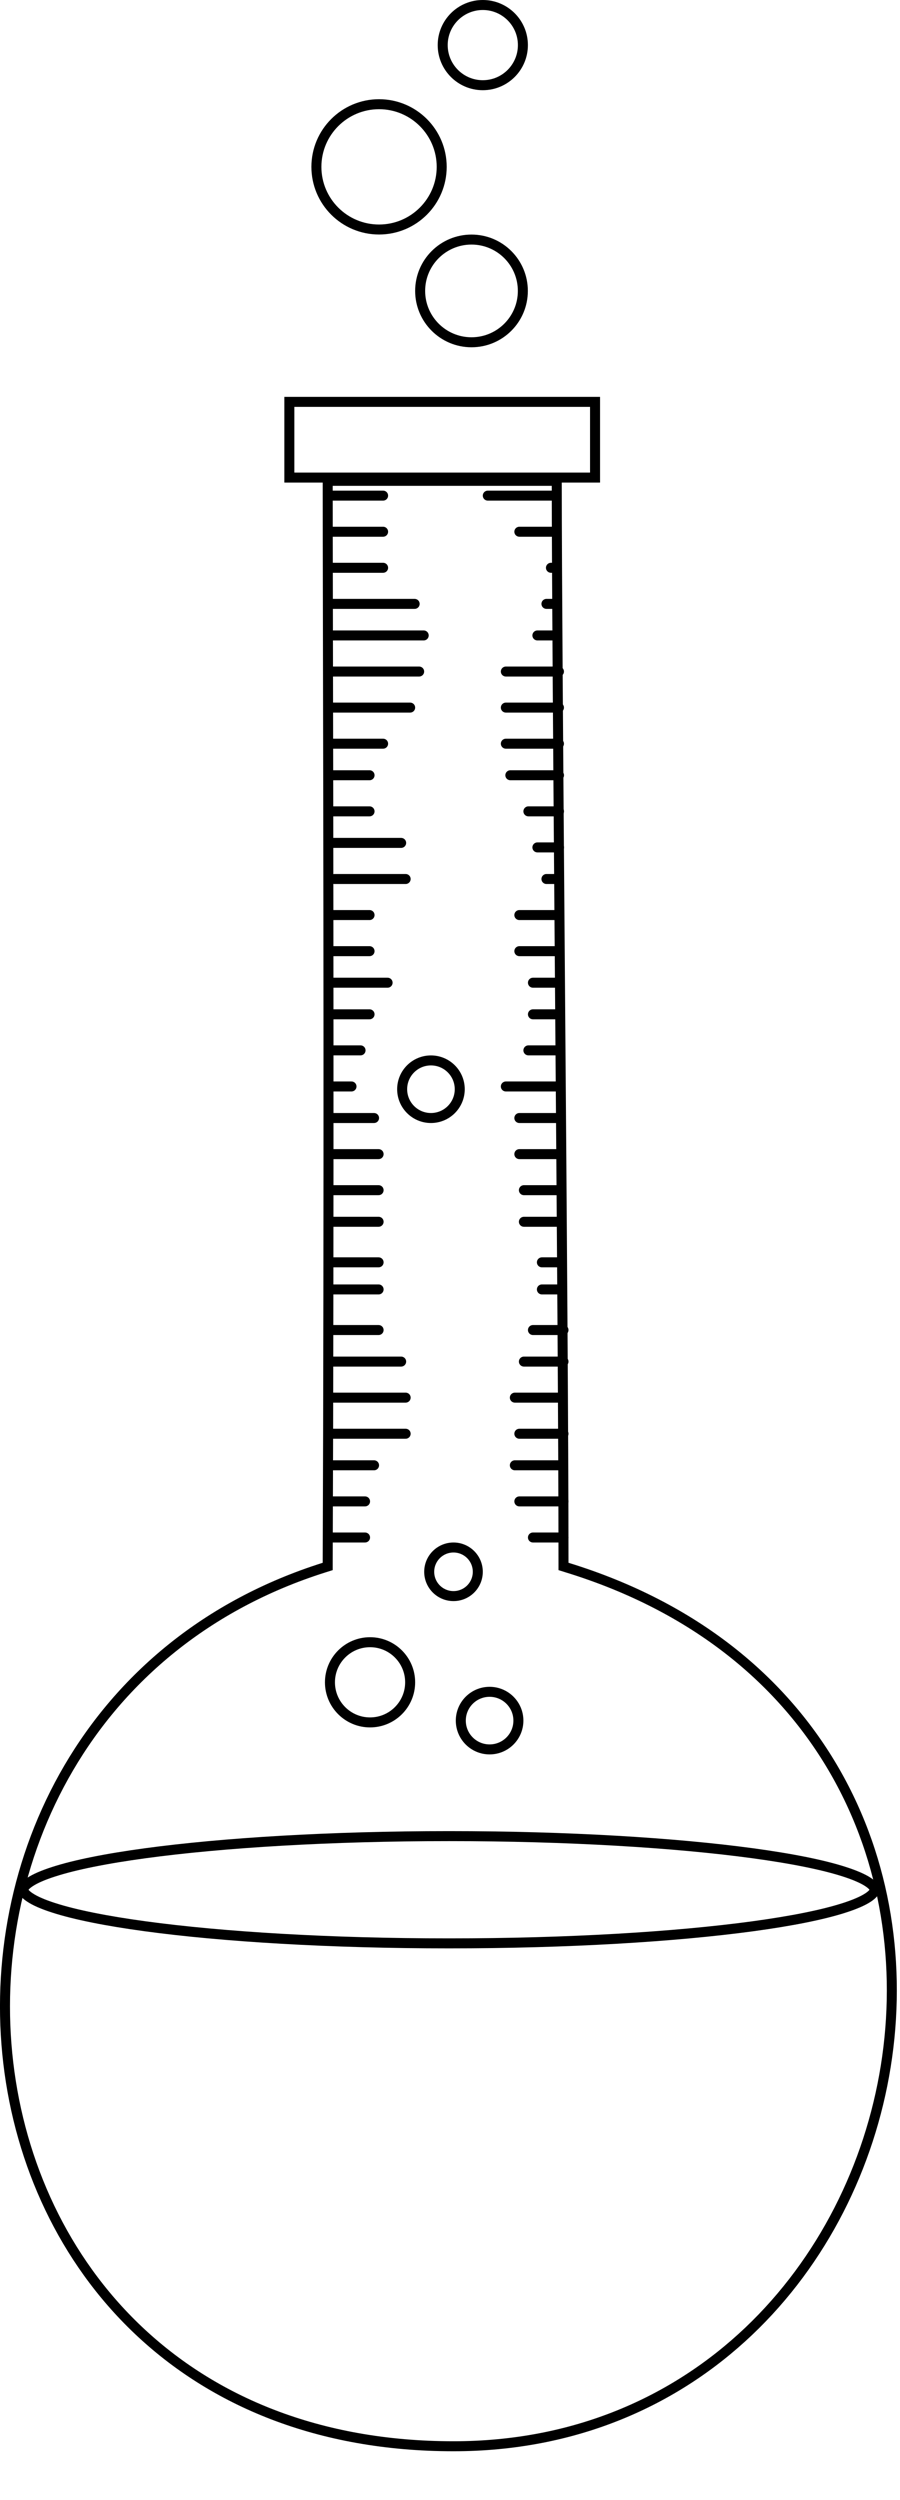 <svg width="18" height="50" viewBox="0 0 18 50" fill="none" xmlns="http://www.w3.org/2000/svg">
<path d="M11.27 31.253V31.327L11.34 31.349C16.496 32.934 18.356 37.324 17.715 41.323C17.073 45.326 13.927 48.922 9.07 48.922C3.647 48.922 0.64 45.279 0.166 41.259C-0.308 37.235 1.757 32.843 6.484 31.349L6.554 31.327L6.554 31.254C6.582 24.187 6.567 16.59 6.558 12.337C6.556 11.132 6.554 10.196 6.554 9.616L11.135 9.616C11.136 11.496 11.165 15.247 11.196 19.217C11.198 19.473 11.2 19.731 11.202 19.989C11.236 24.31 11.27 28.763 11.27 31.253Z" stroke="black" stroke-width="0.2"/>
<rect x="5.787" y="8.037" width="6.114" height="1.514" stroke="black" stroke-width="0.2"/>
<circle cx="7.581" cy="3.337" r="1.253" stroke="black" stroke-width="0.2"/>
<circle cx="9.43" cy="5.818" r="1.027" stroke="black" stroke-width="0.2"/>
<circle cx="9.656" cy="0.902" r="0.802" stroke="black" stroke-width="0.2"/>
<circle cx="7.401" cy="33.644" r="0.802" stroke="black" stroke-width="0.2"/>
<circle cx="9.792" cy="34.41" r="0.576" stroke="black" stroke-width="0.2"/>
<circle cx="8.619" cy="21.783" r="0.576" stroke="black" stroke-width="0.2"/>
<circle cx="9.07" cy="31.434" r="0.486" stroke="black" stroke-width="0.2"/>
<path d="M17.494 37.793C17.494 37.821 17.472 37.874 17.364 37.946C17.26 38.015 17.101 38.085 16.886 38.154C16.459 38.292 15.835 38.417 15.057 38.523C13.504 38.734 11.356 38.865 8.98 38.865C6.604 38.865 4.456 38.734 2.903 38.523C2.125 38.417 1.501 38.292 1.074 38.154C0.859 38.085 0.7 38.015 0.597 37.946C0.488 37.874 0.466 37.821 0.466 37.793C0.466 37.765 0.488 37.712 0.597 37.64C0.7 37.571 0.859 37.501 1.074 37.432C1.501 37.294 2.125 37.169 2.903 37.063C4.456 36.852 6.604 36.72 8.98 36.72C11.356 36.72 13.504 36.852 15.057 37.063C15.835 37.169 16.459 37.294 16.886 37.432C17.101 37.501 17.26 37.571 17.364 37.64C17.472 37.712 17.494 37.765 17.494 37.793Z" stroke="black" stroke-width="0.2"/>
<line x1="6.599" y1="9.912" x2="7.662" y2="9.912" stroke="black" stroke-width="0.2" stroke-linecap="round"/>
<line x1="6.599" y1="10.634" x2="7.662" y2="10.634" stroke="black" stroke-width="0.2" stroke-linecap="round"/>
<line x1="6.599" y1="11.355" x2="7.662" y2="11.355" stroke="black" stroke-width="0.2" stroke-linecap="round"/>
<line x1="6.599" y1="12.077" x2="8.293" y2="12.077" stroke="black" stroke-width="0.2" stroke-linecap="round"/>
<line x1="6.599" y1="12.708" x2="8.474" y2="12.708" stroke="black" stroke-width="0.2" stroke-linecap="round"/>
<line x1="6.599" y1="13.43" x2="8.383" y2="13.43" stroke="black" stroke-width="0.2" stroke-linecap="round"/>
<line x1="6.599" y1="14.151" x2="8.203" y2="14.151" stroke="black" stroke-width="0.2" stroke-linecap="round"/>
<line x1="6.599" y1="14.873" x2="7.662" y2="14.873" stroke="black" stroke-width="0.2" stroke-linecap="round"/>
<line x1="6.599" y1="15.504" x2="7.391" y2="15.504" stroke="black" stroke-width="0.2" stroke-linecap="round"/>
<line x1="6.599" y1="16.226" x2="7.391" y2="16.226" stroke="black" stroke-width="0.2" stroke-linecap="round"/>
<line x1="6.599" y1="16.857" x2="8.023" y2="16.857" stroke="black" stroke-width="0.2" stroke-linecap="round"/>
<line x1="6.69" y1="17.579" x2="8.113" y2="17.579" stroke="black" stroke-width="0.2" stroke-linecap="round"/>
<line x1="6.599" y1="18.3" x2="7.391" y2="18.3" stroke="black" stroke-width="0.2" stroke-linecap="round"/>
<line x1="6.599" y1="19.022" x2="7.391" y2="19.022" stroke="black" stroke-width="0.2" stroke-linecap="round"/>
<line x1="6.599" y1="19.653" x2="7.752" y2="19.653" stroke="black" stroke-width="0.2" stroke-linecap="round"/>
<line x1="6.599" y1="20.285" x2="7.391" y2="20.285" stroke="black" stroke-width="0.2" stroke-linecap="round"/>
<line x1="6.599" y1="21.006" x2="7.211" y2="21.006" stroke="black" stroke-width="0.2" stroke-linecap="round"/>
<line x1="6.599" y1="21.728" x2="7.03" y2="21.728" stroke="black" stroke-width="0.2" stroke-linecap="round"/>
<line x1="6.599" y1="22.359" x2="7.481" y2="22.359" stroke="black" stroke-width="0.2" stroke-linecap="round"/>
<line x1="6.599" y1="23.081" x2="7.572" y2="23.081" stroke="black" stroke-width="0.2" stroke-linecap="round"/>
<line x1="6.599" y1="23.802" x2="7.572" y2="23.802" stroke="black" stroke-width="0.2" stroke-linecap="round"/>
<line x1="6.599" y1="24.434" x2="7.572" y2="24.434" stroke="black" stroke-width="0.2" stroke-linecap="round"/>
<line x1="6.599" y1="25.245" x2="7.572" y2="25.245" stroke="black" stroke-width="0.2" stroke-linecap="round"/>
<line x1="6.599" y1="25.787" x2="7.572" y2="25.787" stroke="black" stroke-width="0.2" stroke-linecap="round"/>
<line x1="6.599" y1="26.599" x2="7.572" y2="26.599" stroke="black" stroke-width="0.2" stroke-linecap="round"/>
<line x1="6.599" y1="27.23" x2="8.023" y2="27.23" stroke="black" stroke-width="0.2" stroke-linecap="round"/>
<line x1="6.599" y1="27.951" x2="8.113" y2="27.951" stroke="black" stroke-width="0.2" stroke-linecap="round"/>
<line x1="6.599" y1="28.673" x2="8.113" y2="28.673" stroke="black" stroke-width="0.2" stroke-linecap="round"/>
<line x1="6.599" y1="29.304" x2="7.481" y2="29.304" stroke="black" stroke-width="0.2" stroke-linecap="round"/>
<line x1="6.599" y1="30.026" x2="7.301" y2="30.026" stroke="black" stroke-width="0.2" stroke-linecap="round"/>
<line x1="10.387" y1="30.026" x2="11.27" y2="30.026" stroke="black" stroke-width="0.2" stroke-linecap="round"/>
<line x1="10.297" y1="29.304" x2="11.18" y2="29.304" stroke="black" stroke-width="0.2" stroke-linecap="round"/>
<line x1="10.387" y1="28.673" x2="11.27" y2="28.673" stroke="black" stroke-width="0.2" stroke-linecap="round"/>
<line x1="10.297" y1="27.951" x2="11.18" y2="27.951" stroke="black" stroke-width="0.2" stroke-linecap="round"/>
<line x1="10.478" y1="27.23" x2="11.27" y2="27.23" stroke="black" stroke-width="0.2" stroke-linecap="round"/>
<line x1="10.659" y1="26.599" x2="11.27" y2="26.599" stroke="black" stroke-width="0.2" stroke-linecap="round"/>
<line x1="10.838" y1="25.787" x2="11.18" y2="25.787" stroke="black" stroke-width="0.2" stroke-linecap="round"/>
<line x1="10.838" y1="25.245" x2="11.18" y2="25.245" stroke="black" stroke-width="0.2" stroke-linecap="round"/>
<line x1="10.478" y1="24.434" x2="11.18" y2="24.434" stroke="black" stroke-width="0.2" stroke-linecap="round"/>
<line x1="10.478" y1="23.802" x2="11.18" y2="23.802" stroke="black" stroke-width="0.2" stroke-linecap="round"/>
<line x1="10.387" y1="23.081" x2="11.179" y2="23.081" stroke="black" stroke-width="0.2" stroke-linecap="round"/>
<line x1="10.387" y1="22.359" x2="11.179" y2="22.359" stroke="black" stroke-width="0.2" stroke-linecap="round"/>
<line x1="10.117" y1="21.728" x2="11.179" y2="21.728" stroke="black" stroke-width="0.2" stroke-linecap="round"/>
<line x1="10.568" y1="21.006" x2="11.18" y2="21.006" stroke="black" stroke-width="0.2" stroke-linecap="round"/>
<line x1="10.659" y1="20.285" x2="11.18" y2="20.285" stroke="black" stroke-width="0.2" stroke-linecap="round"/>
<line x1="10.659" y1="19.653" x2="11.18" y2="19.653" stroke="black" stroke-width="0.2" stroke-linecap="round"/>
<line x1="10.387" y1="19.022" x2="11.179" y2="19.022" stroke="black" stroke-width="0.2" stroke-linecap="round"/>
<line x1="10.387" y1="18.3" x2="11.179" y2="18.3" stroke="black" stroke-width="0.2" stroke-linecap="round"/>
<line x1="10.929" y1="17.579" x2="11.18" y2="17.579" stroke="black" stroke-width="0.2" stroke-linecap="round"/>
<line x1="10.748" y1="16.947" x2="11.18" y2="16.947" stroke="black" stroke-width="0.2" stroke-linecap="round"/>
<line x1="10.568" y1="16.226" x2="11.18" y2="16.226" stroke="black" stroke-width="0.2" stroke-linecap="round"/>
<line x1="10.207" y1="15.504" x2="11.18" y2="15.504" stroke="black" stroke-width="0.2" stroke-linecap="round"/>
<line x1="10.117" y1="14.873" x2="11.179" y2="14.873" stroke="black" stroke-width="0.2" stroke-linecap="round"/>
<line x1="10.117" y1="14.151" x2="11.179" y2="14.151" stroke="black" stroke-width="0.2" stroke-linecap="round"/>
<line x1="10.117" y1="13.43" x2="11.179" y2="13.43" stroke="black" stroke-width="0.2" stroke-linecap="round"/>
<line x1="10.748" y1="12.708" x2="11.09" y2="12.708" stroke="black" stroke-width="0.2" stroke-linecap="round"/>
<line x1="10.929" y1="12.077" x2="11.09" y2="12.077" stroke="black" stroke-width="0.2" stroke-linecap="round"/>
<line x1="11.019" y1="11.355" x2="11.089" y2="11.355" stroke="black" stroke-width="0.2" stroke-linecap="round"/>
<line x1="10.387" y1="10.634" x2="11.089" y2="10.634" stroke="black" stroke-width="0.2" stroke-linecap="round"/>
<line x1="9.756" y1="9.912" x2="11.09" y2="9.912" stroke="black" stroke-width="0.2" stroke-linecap="round"/>
<line x1="6.599" y1="30.748" x2="7.301" y2="30.748" stroke="black" stroke-width="0.2" stroke-linecap="round"/>
<line x1="10.659" y1="30.748" x2="11.27" y2="30.748" stroke="black" stroke-width="0.2" stroke-linecap="round"/>
</svg>
